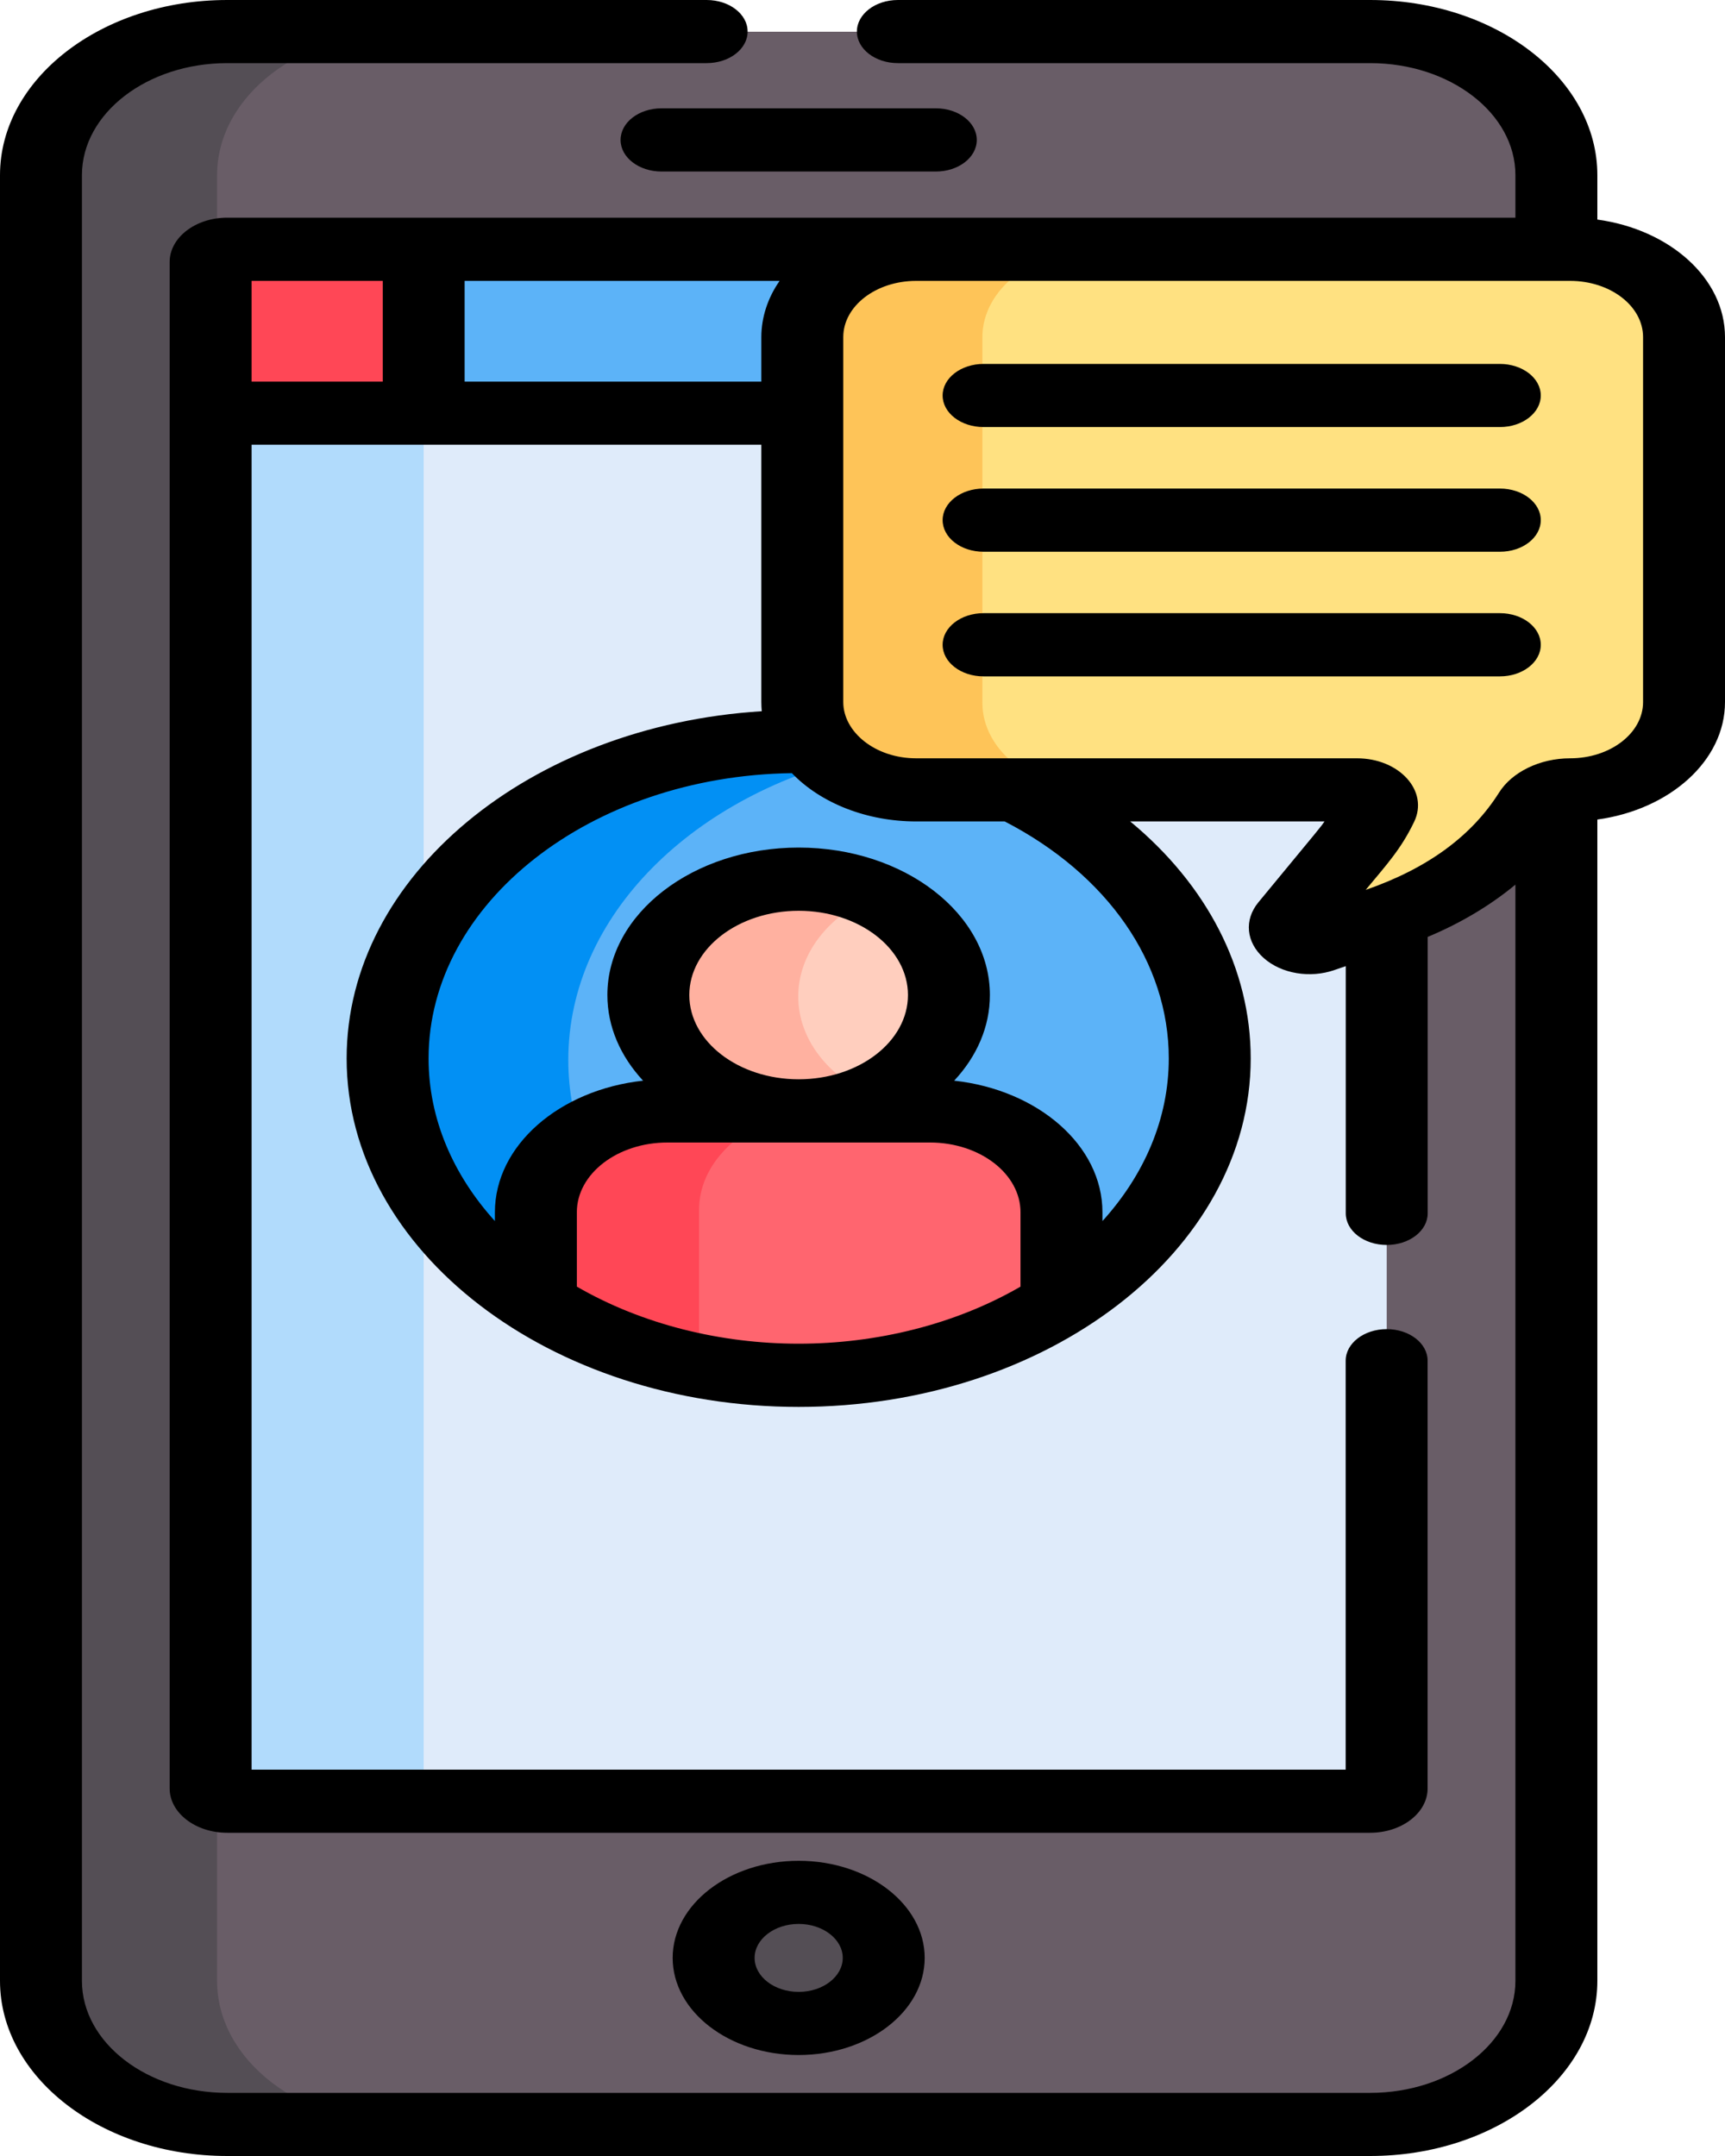 <svg width="20" height="25" viewBox="0 0 20 25" fill="none" xmlns="http://www.w3.org/2000/svg">
<path d="M15.886 0.368H2.634C1.442 0.368 0.475 1.113 0.475 2.033V22.971C0.475 23.89 1.442 24.636 2.634 24.636H15.886C17.078 24.636 18.045 23.89 18.045 22.971V2.033C18.045 1.113 17.078 0.368 15.886 0.368Z" fill="#695D67"/>
<path d="M2.517 22.97V2.032C2.517 1.112 3.484 0.367 4.676 0.367H2.634C1.442 0.367 0.475 1.112 0.475 2.032V22.97C0.475 23.889 1.442 24.634 2.634 24.634H4.676C3.484 24.635 2.517 23.889 2.517 22.97Z" fill="#544E55"/>
<path d="M2.442 4.694V20.739C2.442 20.82 2.528 20.887 2.634 20.887H15.886C15.991 20.887 16.078 20.82 16.078 20.739V4.694H2.442Z" fill="#DFEBFA"/>
<path d="M4.912 20.739V4.694H2.442V20.739C2.442 20.82 2.528 20.887 2.634 20.887H5.104C4.998 20.887 4.912 20.82 4.912 20.739Z" fill="#B1DBFC"/>
<path d="M9.26 23.464C9.804 23.464 10.246 23.123 10.246 22.704C10.246 22.284 9.804 21.944 9.26 21.944C8.715 21.944 8.274 22.284 8.274 22.704C8.274 23.123 8.715 23.464 9.26 23.464Z" fill="#544E55"/>
<path d="M15.886 2.891H4.786V4.792H16.078V3.039C16.078 2.957 15.992 2.891 15.886 2.891Z" fill="#5CB3F8"/>
<path d="M4.912 2.891H2.634C2.528 2.891 2.442 2.957 2.442 3.039V4.792H4.912V2.891Z" fill="#FF4756"/>
<path d="M11.789 9.171L9.442 8.613C9.38 8.611 9.318 8.609 9.255 8.609C6.617 8.609 4.48 10.258 4.48 12.291C4.48 13.465 5.193 14.51 6.303 15.184V14.199C6.303 13.541 6.968 13.002 7.78 13.002H10.729C11.542 13.002 12.207 13.541 12.207 14.199V15.184C13.316 14.51 14.03 13.465 14.03 12.291C14.03 10.976 13.134 9.822 11.789 9.171Z" fill="#5CB3F8"/>
<path d="M6.589 12.291C6.589 10.613 8.046 9.198 10.037 8.754L9.442 8.613C9.38 8.611 9.318 8.609 9.255 8.609C6.617 8.609 4.48 10.258 4.48 12.291C4.48 13.465 5.193 14.51 6.303 15.184V14.199C6.303 13.853 6.487 13.54 6.779 13.321C6.656 12.994 6.589 12.649 6.589 12.291Z" fill="#0290F4"/>
<path d="M9.255 12.901C10.219 12.901 11.001 12.298 11.001 11.555C11.001 10.811 10.219 10.208 9.255 10.208C8.29 10.208 7.509 10.811 7.509 11.555C7.509 12.298 8.29 12.901 9.255 12.901Z" fill="#FFCEBE"/>
<path d="M9.255 11.555C9.255 11.056 9.606 10.622 10.128 10.389C9.871 10.274 9.573 10.208 9.255 10.208C8.29 10.208 7.509 10.811 7.509 11.555C7.509 12.298 8.29 12.901 9.255 12.901C9.573 12.901 9.871 12.835 10.128 12.72C9.606 12.488 9.255 12.053 9.255 11.555Z" fill="#FFB1A0"/>
<path d="M10.78 12.901H7.729C6.889 12.901 6.202 13.431 6.202 14.079V15.122C7.029 15.653 8.093 15.973 9.255 15.973C10.416 15.973 11.48 15.653 12.308 15.122V14.079C12.308 13.431 11.62 12.901 10.78 12.901Z" fill="#FF656F"/>
<path d="M8.105 14.03C8.105 13.498 8.569 13.046 9.199 12.901H7.73C6.889 12.901 6.202 13.431 6.202 14.079V15.122C6.747 15.472 7.395 15.729 8.105 15.865V14.03Z" fill="#FF4756"/>
<path d="M18.216 2.889H10.62C9.892 2.889 9.296 3.349 9.296 3.91V8.15C9.296 8.712 9.892 9.171 10.62 9.171H15.74C15.904 9.171 16.015 9.297 15.958 9.415C15.886 9.564 15.794 9.707 15.682 9.843L14.996 10.674C14.874 10.822 15.076 11.002 15.283 10.93L16.11 10.643C16.877 10.376 17.469 9.916 17.818 9.363C17.892 9.245 18.047 9.171 18.216 9.171C18.944 9.171 19.539 8.712 19.539 8.15V3.91C19.539 3.349 18.944 2.889 18.216 2.889Z" fill="#FFE181"/>
<path d="M11.39 8.15V3.91C11.39 3.349 11.986 2.889 12.714 2.889H10.62C9.892 2.889 9.296 3.349 9.296 3.91V8.15C9.296 8.712 9.892 9.171 10.62 9.171H12.714C11.986 9.171 11.39 8.712 11.39 8.15Z" fill="#FEC458"/>
<path d="M7.195 1.623C7.195 1.825 7.407 1.989 7.67 1.989H10.85C11.113 1.989 11.325 1.825 11.325 1.623C11.325 1.42 11.113 1.256 10.85 1.256H7.67C7.407 1.256 7.195 1.42 7.195 1.623Z" fill="black"/>
<path d="M10.721 22.703C10.721 22.082 10.065 21.577 9.26 21.577C8.454 21.577 7.799 22.082 7.799 22.703C7.799 23.324 8.454 23.829 9.26 23.829C10.065 23.829 10.721 23.324 10.721 22.703ZM8.749 22.703C8.749 22.486 8.978 22.309 9.26 22.309C9.541 22.309 9.771 22.486 9.771 22.703C9.771 22.92 9.541 23.097 9.26 23.097C8.978 23.097 8.749 22.92 8.749 22.703Z" fill="black"/>
<path d="M11.404 4.952H17.39C17.652 4.952 17.864 4.788 17.864 4.586C17.864 4.384 17.652 4.22 17.39 4.22H11.404C11.141 4.22 10.929 4.384 10.929 4.586C10.929 4.788 11.141 4.952 11.404 4.952Z" fill="black"/>
<path d="M11.404 6.398H17.39C17.652 6.398 17.864 6.234 17.864 6.031C17.864 5.829 17.652 5.665 17.39 5.665H11.404C11.141 5.665 10.929 5.829 10.929 6.031C10.929 6.234 11.141 6.398 11.404 6.398Z" fill="black"/>
<path d="M17.864 7.477C17.864 7.274 17.652 7.11 17.39 7.11H11.404C11.141 7.11 10.929 7.274 10.929 7.477C10.929 7.679 11.141 7.843 11.404 7.843H17.39C17.652 7.843 17.864 7.679 17.864 7.477Z" fill="black"/>
<path d="M8.193 0H2.634C1.182 0 0 0.911 0 2.031V22.969C0 24.089 1.182 25 2.634 25H15.886C17.338 25 18.52 24.089 18.52 22.969V9.503C19.36 9.388 20 8.821 20 8.141V3.909C20 3.228 19.36 2.661 18.52 2.546V2.031C18.52 0.911 17.338 0 15.886 0H10.41C10.148 0 9.935 0.164 9.935 0.366C9.935 0.568 10.148 0.732 10.41 0.732H15.886C16.814 0.732 17.57 1.315 17.57 2.031V2.524C16.95 2.524 3.325 2.524 2.634 2.524C2.266 2.524 1.967 2.755 1.967 3.038V20.738C1.967 21.021 2.266 21.252 2.634 21.252H15.886C16.253 21.252 16.552 21.021 16.552 20.738V15.778C16.552 15.576 16.34 15.412 16.078 15.412C15.815 15.412 15.602 15.576 15.602 15.778V20.52H2.917V5.157H8.827V8.141C8.827 8.177 8.829 8.212 8.832 8.247C6.142 8.415 4.019 10.156 4.019 12.273C4.019 14.51 6.382 16.314 9.26 16.314C12.143 16.314 14.501 14.504 14.501 12.273C14.501 11.235 13.994 10.262 13.104 9.525H15.357C15.305 9.599 15.342 9.552 14.59 10.463C14.422 10.667 14.447 10.926 14.652 11.109C14.86 11.294 15.194 11.345 15.472 11.248L15.603 11.203V14.069C15.603 14.272 15.815 14.436 16.078 14.436C16.34 14.436 16.553 14.272 16.553 14.069V10.864C16.937 10.704 17.281 10.497 17.57 10.258V22.969C17.57 23.685 16.814 24.268 15.886 24.268H2.634C1.705 24.268 0.95 23.685 0.95 22.969V2.031C0.95 1.315 1.705 0.732 2.634 0.732H8.193C8.456 0.732 8.668 0.568 8.668 0.366C8.668 0.164 8.456 0 8.193 0V0ZM4.438 4.425H2.917V3.257H4.438V4.425ZM8.827 3.909V4.425H5.387V3.257H9.039C8.902 3.452 8.827 3.681 8.827 3.909ZM11.832 14.919C11.073 15.359 10.16 15.581 9.26 15.581C8.362 15.581 7.449 15.36 6.688 14.919V14.057C6.688 13.611 7.159 13.248 7.738 13.248H10.782C11.361 13.248 11.832 13.611 11.832 14.057V14.919ZM7.992 11.538C7.992 10.999 8.561 10.561 9.26 10.561C9.959 10.561 10.527 10.999 10.527 11.538C10.527 12.077 9.959 12.515 9.26 12.515C8.561 12.515 7.992 12.077 7.992 11.538ZM13.551 12.273C13.551 12.974 13.266 13.624 12.782 14.159V14.057C12.782 13.281 12.033 12.637 11.063 12.531C11.324 12.251 11.477 11.908 11.477 11.538C11.477 10.595 10.483 9.828 9.26 9.828C8.037 9.828 7.042 10.595 7.042 11.538C7.042 11.908 7.196 12.251 7.456 12.531C6.486 12.637 5.738 13.281 5.738 14.057V14.159C5.254 13.624 4.969 12.974 4.969 12.273C4.969 10.469 6.851 8.998 9.181 8.965C9.52 9.317 10.055 9.525 10.622 9.525H11.649C12.842 10.142 13.551 11.162 13.551 12.273ZM17.38 9.191C17.065 9.69 16.559 10.067 15.834 10.319C16.081 10.021 16.244 9.845 16.395 9.531C16.569 9.173 16.225 8.793 15.733 8.793C14.723 8.793 11.693 8.793 10.622 8.793C10.148 8.793 9.777 8.488 9.777 8.141C9.777 7.72 9.777 4.333 9.777 3.909C9.777 3.549 10.156 3.257 10.622 3.257H18.204C18.671 3.257 19.05 3.549 19.05 3.909V8.141C19.05 8.5 18.671 8.793 18.204 8.793C17.854 8.793 17.53 8.952 17.38 9.191Z" fill="black"/>
</svg>
